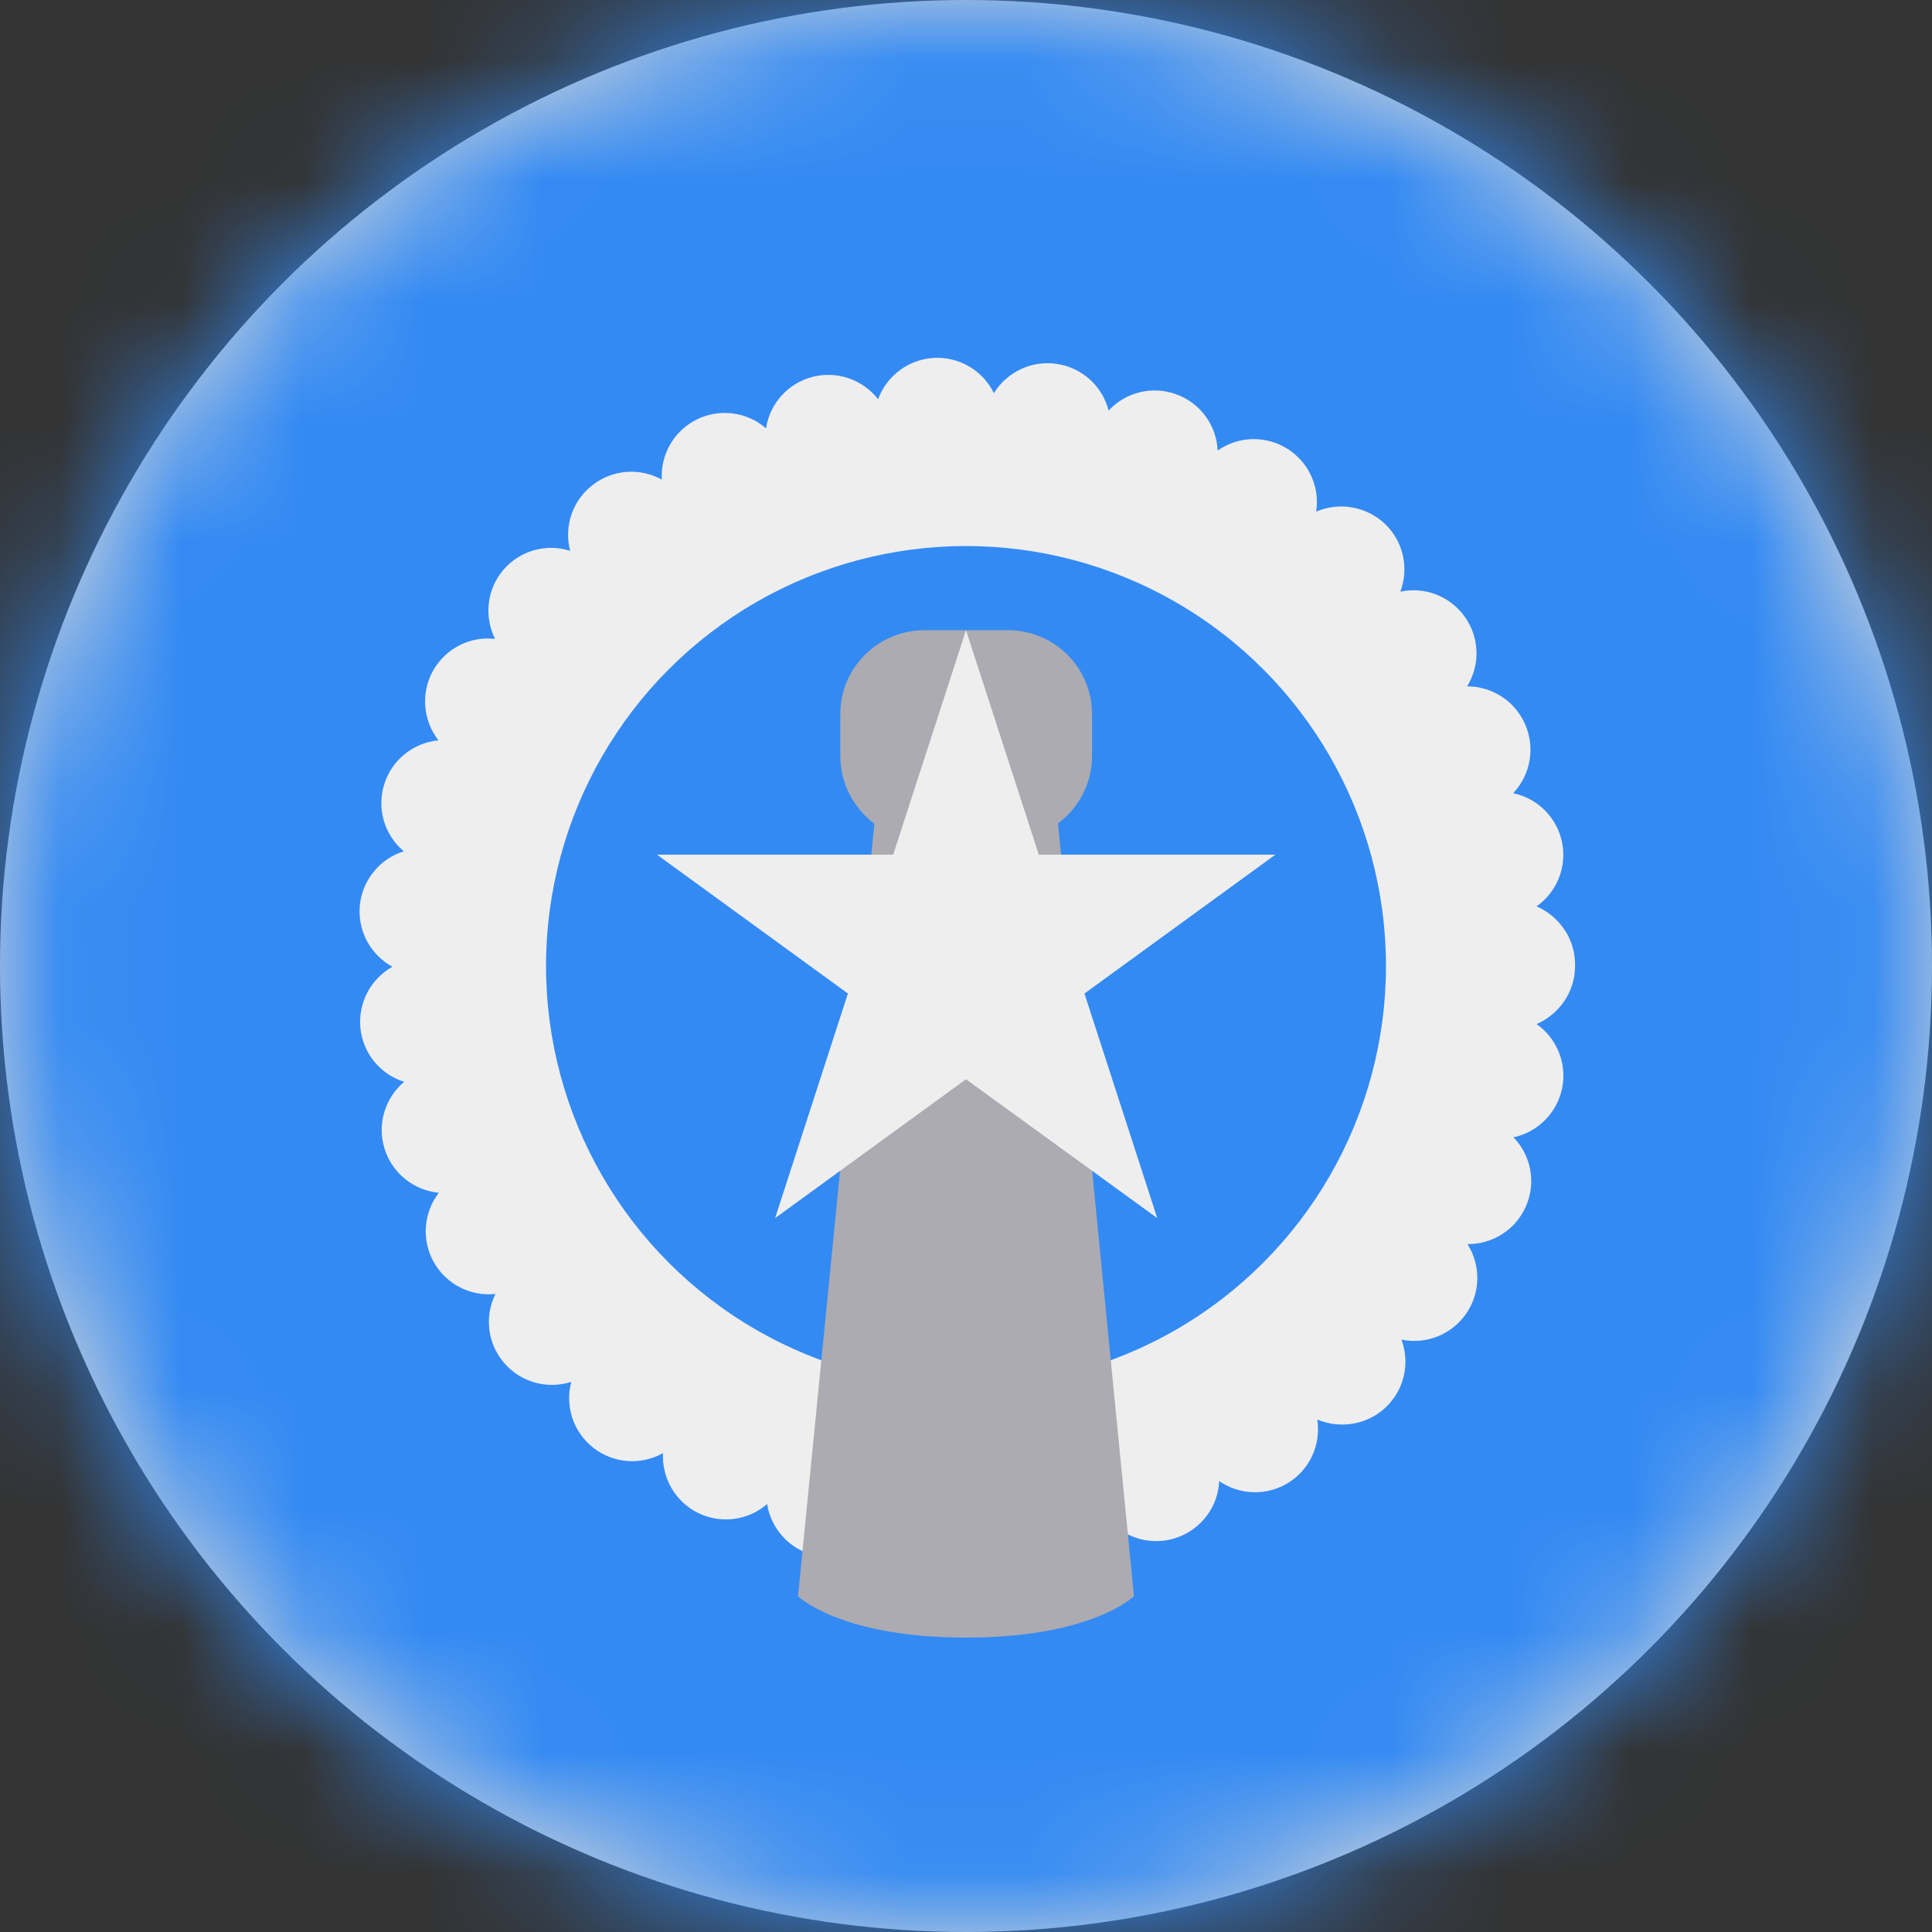 <?xml version="1.0" encoding="UTF-8"?>
<svg width="16px" height="16px" viewBox="0 0 16 16" version="1.1" xmlns="http://www.w3.org/2000/svg" xmlns:xlink="http://www.w3.org/1999/xlink">
    <rect x="0" y="0" width="16" height="16" fill="#333333" stroke="none"/>
    <title>mp_flag_16px</title>
    <defs>
        <circle id="path-1" cx="8" cy="8" r="8"></circle>
    </defs>
    <g id="Design-System" stroke="none" stroke-width="1" fill="none" fill-rule="evenodd">
        <g id="Flags-16x16" transform="translate(-51, -1105)">
            <g id="flag" transform="translate(51, 1105)">
                <mask id="mask-2" fill="white">
                    <use xlink:href="#path-1"></use>
                </mask>
                <use id="Mask" fill="#D8D8D8" xlink:href="#path-1"></use>
                <g id="mp" mask="url(#mask-2)" fill-rule="nonzero">
                    <polygon id="Path" fill="#338AF3" points="0 0 16 0 16 16 0 16"></polygon>
                    <path d="M7.75,13.037 C7.538,13.029 7.353,12.893 7.281,12.694 C7.154,12.858 6.941,12.932 6.739,12.88 C6.538,12.828 6.386,12.662 6.353,12.456 C6.195,12.593 5.97,12.622 5.782,12.53 C5.595,12.438 5.48,12.243 5.491,12.034 C5.307,12.137 5.081,12.12 4.915,11.991 C4.749,11.862 4.677,11.647 4.731,11.444 C4.531,11.508 4.312,11.447 4.175,11.287 C4.038,11.129 4.01,10.903 4.103,10.716 C3.895,10.738 3.694,10.634 3.592,10.452 C3.49,10.269 3.507,10.044 3.634,9.878 C3.425,9.858 3.248,9.715 3.185,9.514 C3.122,9.314 3.186,9.095 3.347,8.959 C3.148,8.897 3.006,8.722 2.985,8.515 C2.964,8.308 3.068,8.108 3.25,8.006 C3.066,7.906 2.96,7.706 2.98,7.497 C3.001,7.289 3.144,7.113 3.344,7.05 C3.183,6.915 3.119,6.696 3.182,6.495 C3.245,6.294 3.422,6.151 3.631,6.131 C3.502,5.966 3.484,5.739 3.586,5.555 C3.689,5.371 3.891,5.267 4.1,5.291 C4.006,5.103 4.033,4.878 4.169,4.719 C4.309,4.556 4.528,4.5 4.722,4.562 C4.668,4.359 4.742,4.143 4.909,4.016 C5.074,3.888 5.299,3.871 5.481,3.972 C5.469,3.762 5.583,3.566 5.772,3.473 C5.96,3.381 6.185,3.41 6.344,3.547 C6.375,3.341 6.527,3.173 6.729,3.121 C6.93,3.069 7.144,3.142 7.272,3.306 C7.344,3.11 7.526,2.975 7.735,2.964 C7.944,2.953 8.139,3.068 8.231,3.256 C8.341,3.078 8.547,2.982 8.754,3.014 C8.961,3.045 9.129,3.197 9.181,3.4 C9.324,3.246 9.546,3.193 9.743,3.266 C9.94,3.338 10.075,3.522 10.084,3.731 C10.255,3.611 10.482,3.605 10.659,3.715 C10.837,3.825 10.932,4.031 10.9,4.237 C11.088,4.156 11.312,4.191 11.469,4.338 C11.621,4.482 11.671,4.704 11.597,4.9 C11.801,4.856 12.012,4.939 12.132,5.11 C12.253,5.28 12.26,5.507 12.15,5.684 C12.359,5.684 12.549,5.808 12.631,6 C12.715,6.192 12.676,6.417 12.531,6.569 C12.735,6.611 12.893,6.77 12.936,6.974 C12.978,7.177 12.895,7.387 12.725,7.506 C12.912,7.588 13.044,7.772 13.044,7.987 L13.044,8 C13.044,8.216 12.912,8.4 12.725,8.481 C12.895,8.6 12.978,8.809 12.937,9.012 C12.895,9.216 12.737,9.375 12.534,9.419 C12.681,9.57 12.722,9.795 12.638,9.988 C12.555,10.181 12.364,10.305 12.153,10.303 C12.266,10.481 12.261,10.709 12.141,10.881 C12.021,11.053 11.811,11.136 11.606,11.094 C11.68,11.291 11.628,11.512 11.475,11.656 C11.319,11.803 11.094,11.834 10.909,11.756 C10.941,11.962 10.848,12.168 10.671,12.279 C10.494,12.389 10.268,12.384 10.097,12.266 C10.087,12.475 9.953,12.657 9.757,12.73 C9.561,12.803 9.341,12.752 9.197,12.6 C9.146,12.805 8.977,12.959 8.768,12.99 C8.56,13.021 8.353,12.924 8.244,12.744 C8.152,12.933 7.957,13.048 7.747,13.037 L7.75,13.037 Z" id="Path" fill="#EEEEEE"></path>
                    <circle id="Oval" fill="#338AF3" cx="8" cy="8" r="3.478"></circle>
                    <path d="M8.762,6.819 C8.931,6.694 9.044,6.491 9.044,6.259 L9.044,5.916 C9.044,5.528 8.731,5.219 8.347,5.219 L7.656,5.219 C7.272,5.219 6.959,5.531 6.959,5.912 L6.959,6.259 C6.959,6.491 7.072,6.694 7.241,6.822 L6.609,13.219 C6.609,13.219 6.956,13.562 8,13.562 C9.044,13.562 9.391,13.219 9.391,13.219 L8.762,6.819 Z" id="Path" fill="#ACABB1"></path>
                    <polygon id="Path" fill="#EEEEEE" points="8 5.219 8.603 7.078 10.562 7.078 8.981 8.228 9.584 10.088 8 8.938 6.419 10.088 7.022 8.228 5.441 7.078 7.397 7.078"></polygon>
                </g>
            </g>
        </g>
    </g>
</svg>